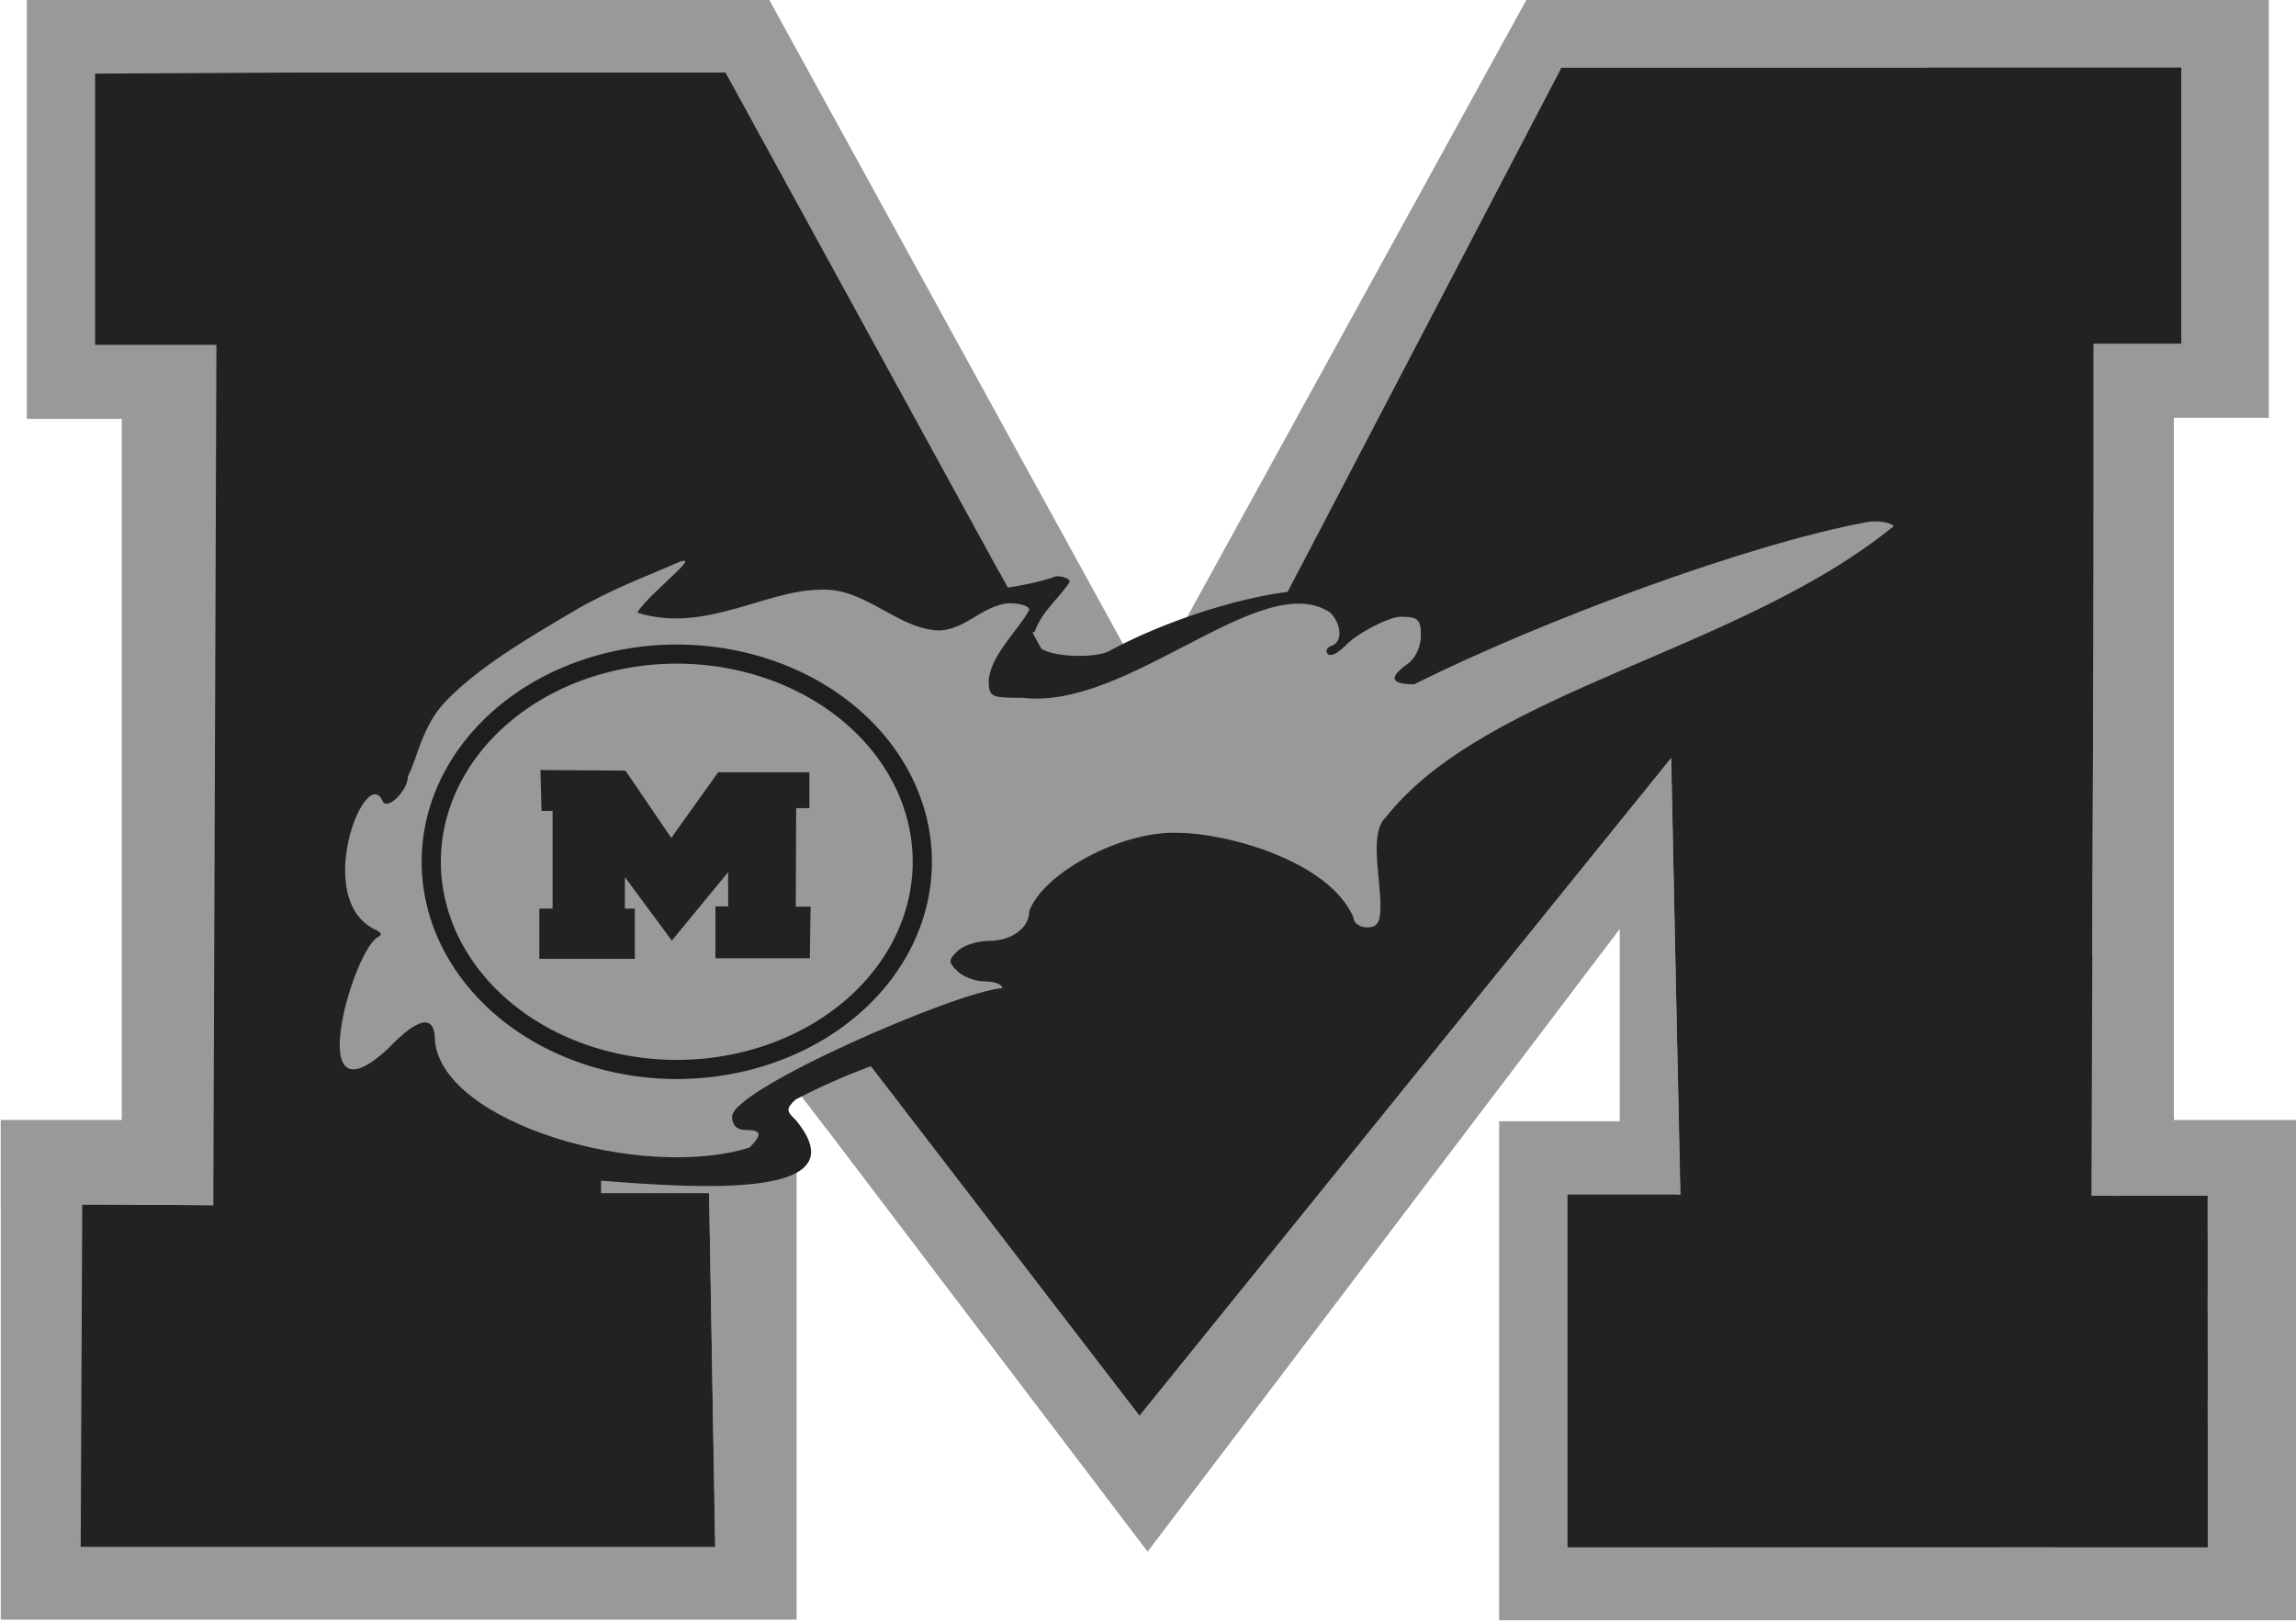 <?xml version="1.0" encoding="UTF-8" standalone="no"?>
<svg
   xmlns:dc="http://purl.org/dc/elements/1.1/"
   xmlns:cc="http://creativecommons.org/ns#"
   xmlns:rdf="http://www.w3.org/1999/02/22-rdf-syntax-ns#"
   xmlns:svg="http://www.w3.org/2000/svg"
   xmlns="http://www.w3.org/2000/svg"
   xmlns:sodipodi="http://sodipodi.sourceforge.net/DTD/sodipodi-0.dtd"
   xmlns:inkscape="http://www.inkscape.org/namespaces/inkscape"
   version="1.0"
   width="340pt"
   height="240pt"
   viewBox="0 0 340 240"
   preserveAspectRatio="xMidYMid meet"
   id="svg3003"
   inkscape:version="0.48.4 r9939"
   sodipodi:docname="MasonACM_icon.svg">
  <defs
     id="defs3019" />
  <sodipodi:namedview
     pagecolor="#ffffff"
     bordercolor="#666666"
     borderopacity="1"
     objecttolerance="10"
     gridtolerance="10"
     guidetolerance="10"
     inkscape:pageopacity="0"
     inkscape:pageshadow="2"
     inkscape:window-width="1366"
     inkscape:window-height="706"
     id="namedview3017"
     showgrid="false"
     inkscape:zoom="1.4887913"
     inkscape:cx="125.48119"
     inkscape:cy="169.42817"
     inkscape:window-x="-8"
     inkscape:window-y="-8"
     inkscape:window-maximized="1"
     inkscape:current-layer="svg3003" />
  <path
     style="fill:#999999;stroke:none;stroke-width:1px;stroke-linecap:butt;stroke-linejoin:miter;stroke-opacity:1;fill-opacity:1"
     d="m 4.956,-0.061 0,77.589 17.587,0 0,129.841 -22.399,0 0,92.426 147.306,0 0,-92.373 -22.48,0 0,-35.355 87.458,115.144 87.392,-115.246 0,35.585 -22.327,0 0,92.347 147.793,0 0,-92.578 -22.889,0 0,-129.977 17.575,0 0,-77.353 -137.436,0 L 212.439,127.515 142.341,-0.112 z"
     id="mOuter1"
     inkscape:connector-curvature="0"
     transform="scale(0.8,0.8)"
     inkscape:label="#path3849" 
     onmouseover="evt.target.setAttribute('fill', '#ffffff');"
     onmouseout="evt.target.setAttribute('fill', '#999999');"/>
  <path
     style="fill:#222222;fill-opacity:1;stroke:none"
     d="m 14.085,10.901 0,40.162 17.964,0 -0.462,127.437 -19.406,-0.231 -0.231,50.794 93.981,0 -0.925,-52.374 -15.997,0 0,-70.742 79.757,103.728 78.724,-97.423 1.308,64.639 -16.674,0 0,52.246 94.805,0 0,-52.061 -17.221,0 0.462,-126.149 12.868,0 0,-40.913 -91.842,0 L 170.624,126.043 107.277,10.401 z"
     id="mInner"
     inkscape:connector-curvature="0"
     sodipodi:nodetypes="ccccccccccccccccccccccccc"
     inkscape:label="#path3849-0" />
  <rect
     style="fill:#999999;fill-opacity:1;stroke:none"
     id="mOuter5"
     width="68.48"
     height="7.624"
     x="42.849"
     y="3.121"
     inkscape:label="#rect5365" 
     onmouseover="evt.target.setAttribute('fill', '#ffffff');"
     onmouseout="evt.target.setAttribute('fill', '#999999');"/>
  <path
     style="fill:#999999;stroke:none;stroke-width:1px;stroke-linecap:butt;stroke-linejoin:miter;stroke-opacity:1;fill-opacity:1"
     d="m 134.32,13.428 8.021,-13.59 8.686,18.597 11.904,21.05 32.852,61.463 11.036,29.429 14.306,-4.496 20.028,-47.413 40.056,-71.528 86.651,-1.635 45.369,1.635 5.314,20.437 1.073,15.098 -2.708,31.498 -15.941,1.431 0.551,8.666 -0.551,60.205 0.945,7.281 -0.92,8.532 -2.148,53.787 23.988,2.023 1.156,3.179 0.787,8.835 0,13.488 -1.124,26.261 -2.553,27.428 -113.295,3.757 -23.41,-1.445 -3.468,-83.526 21.965,-5.491 -1.156,-38.439 -6.358,-1.156 -17.341,25.723 -12.789,22.038 -7.659,10.043 -15.318,19.075 -17.558,19.798 -17.341,5.058 -13.078,-10.766 -10.405,-16.185 -8.598,-7.225 -10.332,-14.668 -11.922,-12.717 -4.823,-6.214 -5.36,1.713 0.92,24.32 2.248,55.588 -14.306,5.109 0.664,-3.168 -1.124,-65.602 11.809,-24.463 18.461,1.553 4.769,6.214 44.617,58.056 98.41,-121.749 0.65,30.419 1.102,50.397 -0.56,-0.036 -1.608,-2.132 -19.454,1.987 -1.012,6.503 0.723,60.983 26.737,-2.004 63.87,-0.019 28.107,0.723 1.373,-0.506 0.289,-3.251 -0.867,-19.238 -0.018,-4.877 1.445,-1.373 -0.415,-6.593 -1.03,-1.319 0.018,-2.168 -0.018,-6.575 0.018,-7.424 -0.018,-6.575 0,-5.889 -2.373,-3.711 -13.307,3.702 -2.791,0.009 -1.734,-12.243 0.69,-31.396 -1.839,-0.996 0,-5.314 0.204,-52.318 0,-55.434 16.29,0 0,-53.526 L 355.688,12.5 l -67.125,0 0.281,0.344 -18.938,36.25 -28.915,55.303 -17.899,26.958 -18.738,3.889 -9.192,-20.506 -10.209,-8.883 z"
     id="mOuter2"
     inkscape:connector-curvature="0"
     transform="scale(0.8,0.8)"
     inkscape:label="#path5369" 
     onmouseover="evt.target.setAttribute('fill', '#ffffff');"
     onmouseout="evt.target.setAttribute('fill', '#999999');"/>
  <path
     style="fill:#999999;stroke:none;stroke-width:1px;stroke-linecap:butt;stroke-linejoin:miter;stroke-opacity:1;fill-opacity:1"
     d="m 140.604,215.597 -34.742,-0.307 -22.072,-11.138 -7.153,-9.707 -13.921,9.601 -2.601,-10.983 3.757,-18.497 -4.624,-16.474 5.78,-14.162 10.983,-9.827 13.873,-13.584 17.341,-10.694 21.387,-8.382 -0.289,7.803 2.601,2.312 10.405,-2.89 18.497,-1.445 12.139,5.202 19.653,-3.468 0,3.468 -3.757,10.405 12.139,2.023 21.965,-9.538 16.185,-5.202 13.006,1.734 13.295,2.023 10.694,3.757 51.156,-18.786 24.277,-4.913 7.514,2.312 -13.006,7.803 -86.127,49.422 0.289,17.919 -7.514,4.046 -21.965,-15.029 -19.942,-1.156 -15.607,10.983 -4.046,17.341 -24.566,5.491 -22.832,10.405 1.156,8.382 z"
     id="cometBack"
     inkscape:connector-curvature="0"
     transform="scale(0.8,0.8)"
     inkscape:label="#path3980" 
     onmouseover="evt.target.setAttribute('fill', '#ffffff');"
     onmouseout="evt.target.setAttribute('fill', '#999999');"/>
  <path
     d="m 117.812,165.828 c -1.4,-1.3 -1.4,-1.7 0,-3 14.902,-7.829 32.466,-11.478 46.6,-11.5 10,0 16,-0.4 16,-1 -4.458,-4.578 -21.907,-4.755 -24,-8.4 0,-0.3 2.3,-0.6 5,-0.6 2.8,0 5,-0.5 5,-1 0,-0.6 -1.2,-1 -2.6,-1 -1.4,0 -3.2,-0.7 -4,-1.5 -1.3,-1.3 -1.2,-1.8 1,-4 3.785,-2.771 9.555,-4.435 13.6,-4.5 6.339,-0.284 17.059,7.362 18,11 1.52,10.826 19.665,-3.085 20,-9.5 0,-2.8 -0.689,-2.749 -2,-3.5 -8.229,-3.539 37.187,-29.555 53.5,-30 8.8,0 9.8,-0.2 12,-2.5 2.5,-2.4 3.3,-5.5 1.5,-5.5 -0.5,0 -1,0.4 -1,1 0,0.5 -1.3,1 -3,1 -2.3,0 -3,-0.4 -3,-2 0.865,-2.599 21.959,-12.015 22,-14 0,-1.7 -0.7,-2 -5,-2 -23.67,-2.239 -50.275,16.8 -68.2,18 -2.4,0 -2.8,-0.4 -2.8,-3 0,-3.6 -2.7,-4.1 -5,-1 -1,1.4 -2.6,2 -5.2,2 -2.1,0 -3.8,-0.5 -3.8,-1 0,-0.6 -3.3,-1 -8,-1 -9.716,0.346 -22.705,5 -30,9 -1.676,1.128 -9,1.2 -10.8,-0.7 -1.2,-1.2 -1.3,-1.8 -0.4,-2.1 1.306,-3.391 3.608,-4.808 5.2,-7.4 0,-0.4 -0.9,-0.8 -2,-0.8 -3.986,1.564 -17.221,3.675 -20,1 0,-0.6 -5.7,-1 -15,-1 -6.343,0.195 -11.404,-0.498 -16,2 -1.8,0 -1.1,-3.5 1,-5 2.8,-2 2.5,-3 -1,-3 -13.524,3.477 -31.823,13.007 -41,21 -7,7.1 -10,8.6 -10,5 0,-1.1 -0.4,-2 -1,-2 -4.021,5.136 -8.679,18.46 -9,24 -0.261,3.264 1.601,11.475 3.3,12.4 0.9,0.5 0.9,0.7 0,1.2 -2.478,4.323 -3.26,10.83 -3.3,15.4 -0.283,5.214 2.073,13.882 5,17 0.6,0 1,-0.9 1,-2 0.931,-3.075 6.259,-11.152 8,-10 7.785,4.843 14.999,12.437 24.069,13.032 11.726,0.642 46.88,5.319 35.331,-8.532 z m 162.6,-87.9 c -22.836,18.588 -60.402,24.286 -75.185,43.09 -2.574,2.28 -0.669,9.403 -0.815,13.41 0,2.2 -0.5,2.9 -2,2.9 -1.1,0 -2,-0.7 -2,-1.5 -3.601,-8.332 -18.732,-12.477 -26,-12.5 -8.308,-0.336 -19.932,5.947 -22,11.6 0,2.5 -2.6,4.4 -6,4.4 -1.7,0 -3.8,0.7 -4.6,1.5 -1.4,1.3 -1.4,1.7 0,3 0.8,0.8 2.6,1.5 4,1.5 1.4,0 2.6,0.4 2.6,1 -6.695,0.473 -39.915,14.904 -40,19 0,1.3 0.7,2 2,2 2.4,0 2.5,0.6 0.6,2.6 -15.887,4.99 -45.458,-3.551 -46.6,-15.8 0,-4 -2.4,-3.6 -7,1.2 -12.511,11.551 -5.459,-13.483 -1.7,-16.4 0.9,-0.5 0.9,-0.7 0,-1.2 -9.58,-4.335 -1.644,-24.597 0.9,-19.2 0.6,1.7 3.8,-1.4 3.8,-3.6 1.352,-2.508 2.087,-7.31 5.361,-10.828 4.842,-5.204 12.692,-9.771 19.138,-13.573 5.566,-3.283 11.479,-5.459 14.352,-6.736 4.105,-1.908 1.85,0.038 -1.85,3.538 -1.6,1.5 -3,3.1 -3,3.4 9.898,3.117 18.941,-3.355 27,-3.4 6.414,-0.414 11.045,5.378 17,6 4.281,0.365 6.931,-3.72 11,-4 1.7,0 3,0.4 3,1 -1.623,2.984 -5.463,6.416 -6,10.2 0,2.7 0.2,2.8 5,2.8 15.696,1.918 35.54,-19.402 45.6,-12.6 1.7,1.8 1.8,4.3 0.2,4.9 -0.7,0.2 -1,0.8 -0.6,1.2 0.5,0.5 1.6,-0.2 2.7,-1.3 1.478,-1.606 6.256,-4.183 8.1,-4.2 2.6,0 3,0.4 3,2.8 0,1.6 -0.8,3.4 -2,4.2 -2.8,2 -2.5,3 1,3 18.993,-9.489 49.693,-20.831 67,-24 2.2,-0.405 4,0.3 4,0.6 z"
     id="cometBorder"
     inkscape:connector-curvature="0"
     sodipodi:nodetypes="cccccsssscccccccsssccccscsscccccccccsccscccccccccccccscccccssccccccccccsscsccccccccsccccsccc"
     style="fill:#222222;fill-opacity:1;stroke:none;stroke-width:0.92;stroke-miterlimit:4;stroke-opacity:1;stroke-dasharray:none"
     inkscape:label="#path3011-8" />
  <path
     sodipodi:type="arc"
     style="fill:#999999;fill-opacity:1;fill-rule:evenodd;stroke:#1e1e1e;stroke-width:3.57;stroke-linecap:butt;stroke-linejoin:miter;stroke-miterlimit:4;stroke-opacity:1;stroke-dasharray:none"
     id="cometCircle"
     sodipodi:cx="126.19608"
     sodipodi:cy="160.82668"
     sodipodi:rx="45.675827"
     sodipodi:ry="38.829563"
     d="m 171.872,160.827 a 45.676,38.83 0 1 1 -91.352,0 45.676,38.83 0 1 1 91.352,0 z"
     transform="matrix(0.796,0,0,0.792,-0.232,0.238)"
     inkscape:label="#path3051" 
     onmouseover="evt.target.setAttribute('fill', '#ffffff');"
     onmouseout="evt.target.setAttribute('fill', '#999999');"/>
  <path
     style="fill:#222222;fill-opacity:1;stroke:none"
     d="m 100.037,142.536 15.736,0.102 8.481,12.466 8.686,-12.16 16.886,0 0,6.642 -2.452,0 -0.072,18.254 2.746,-0.023 -0.145,9.563 -17.473,0 0,-9.605 2.35,0 0,-6.335 -10.423,12.671 -8.686,-11.751 0,5.824 1.839,0 0,9.299 -17.678,0 0,-9.299 2.452,0 0,-18.086 -2.044,0 z"
     id="cometM"
     inkscape:connector-curvature="0"
     transform="scale(0.8,0.8)"
     sodipodi:nodetypes="ccccccccccccccccccccccccc"
     inkscape:label="#path3823" />
  <rect
     style="fill:#999999;fill-opacity:1;stroke:none"
     id="mOuter4"
     width="39.289"
     height="15.685"
     x="0.153"
     y="207.32"
     transform="scale(0.8,0.8)"
     inkscape:label="#rect5359" 
     onmouseover="evt.target.setAttribute('fill', '#ffffff');"
     onmouseout="evt.target.setAttribute('fill', '#999999');"/>
  <rect
     style="fill:#999999;fill-opacity:1;stroke:none"
     id="mOuter3"
     width="11.935"
     height="93.157"
     x="19.619"
     y="85.254"
     inkscape:label="#rect5363" 
     onmouseover="evt.target.setAttribute('fill', '#ffffff');"
     onmouseout="evt.target.setAttribute('fill','#999999');"/>
</svg>
